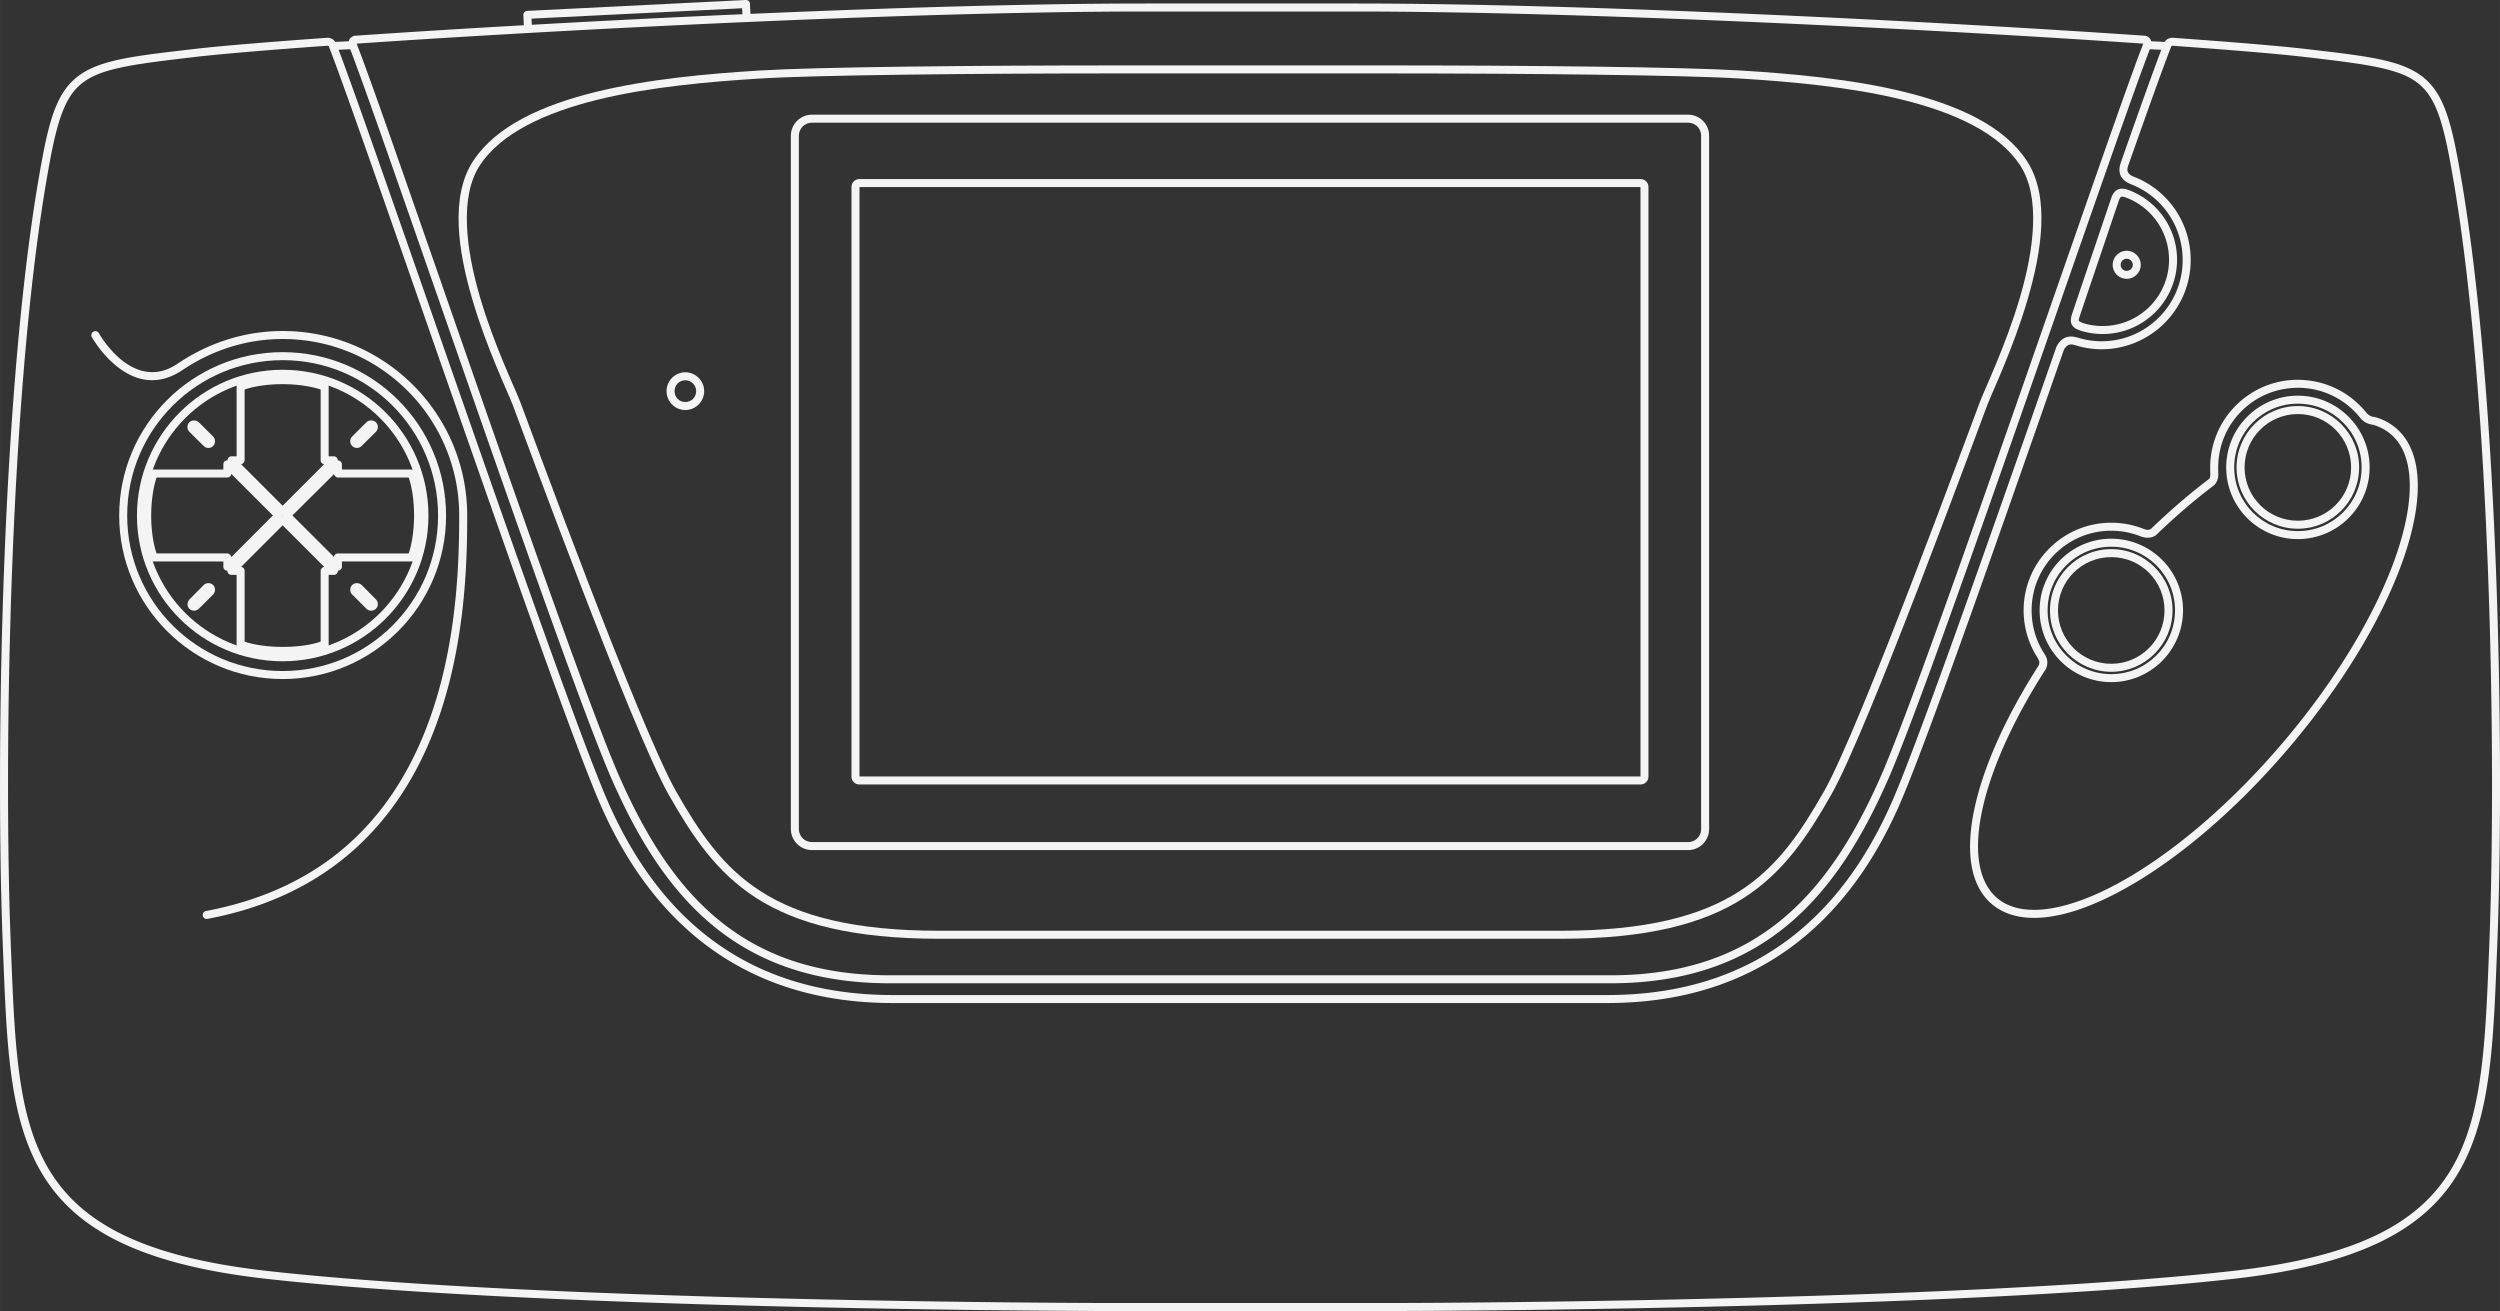 <?xml version="1.0" encoding="UTF-8" standalone="no"?>
<!-- Generator: Adobe Illustrator 13.0.0, SVG Export Plug-In . SVG Version: 6.00 Build 14948)  -->
<svg id="Layer_3" xmlns:rdf="http://www.w3.org/1999/02/22-rdf-syntax-ns#" xmlns="http://www.w3.org/2000/svg" xml:space="preserve" height="327.62px" viewBox="0 0 624.731 327.625" width="624.73px" version="1.2" y="0px" x="0px" xmlns:cc="http://creativecommons.org/ns#" xmlns:dc="http://purl.org/dc/elements/1.1/"><rect x="0" y="0" width="624.731" height="327.625" fill="#333333" stroke="none"/>
<path id="line3" style="baseline-shift:baseline;block-progression:tb;color:#000000;direction:ltr;text-indent:0;text-align:start;enable-background:accumulate;text-transform:none;" fill="#f4f4f4" d="m87.781,10.281-4.5,0.219a1.001,1.001,0,1,0,0.094,2l4.5-0.219a1.001,1.001,0,1,0,-0.094,-2z"/>
<path id="path5" style="baseline-shift:baseline;block-progression:tb;color:#000000;direction:ltr;text-indent:0;text-align:start;enable-background:accumulate;text-transform:none;" fill="#f4f4f4" d="M286.22,0.875c-57.25,0-144.63,4.423-197.6,8.062a1,1,0,0,0,-0.469,0.156c0.193-0.124-0.023,0.008-0.156,0.094s-0.33,0.21-0.5,0.406c-0.34,0.392-0.553,1.193-0.281,1.906a1,1,0,0,0,0,0.031c4.225,10.797,17.711,49.944,31.594,89.688,13.883,39.743,28.142,80.073,34.094,93.594,6.424,14.592,14.172,27.307,25.156,36.406,10.984,9.1,25.206,14.5,44.25,14.5h63.281,53.562,63.281c19.044,0,33.235-5.4,44.219-14.5s18.732-21.814,25.156-36.406c5.952-13.521,20.211-53.851,34.094-93.594s27.4-78.891,31.625-89.688a1,1,0,0,0,0,-0.031c0.271-0.713,0.028-1.514-0.312-1.906-0.16-0.197-0.33-0.322-0.46-0.407s-0.38-0.218-0.19-0.094a1,1,0,0,0,-0.47,-0.156c-52.97-3.639-140.31-8.062-197.56-8.062h-52.312zm0,2,52.312,0c57.028,0,144.1,4.399,197.06,8.031-4.323,11.064-17.708,49.995-31.562,89.656-13.88,39.74-28.19,80.18-34.03,93.44-6.357,14.441-13.991,26.878-24.625,35.688-10.634,8.81-24.27,14.031-42.938,14.031h-63.281-53.562-63.281c-18.668,0-32.335-5.222-42.969-14.031-10.64-8.81-18.24-21.25-24.6-35.69-5.84-13.26-20.18-53.7-34.06-93.44-13.86-39.659-27.242-78.589-31.565-89.654,52.965-3.632,140.06-8.031,197.1-8.031z"/>
<path id="line7" style="baseline-shift:baseline;block-progression:tb;color:#000000;direction:ltr;text-indent:0;text-align:start;enable-background:accumulate;text-transform:none;" fill="#f4f4f4" d="m536.75,10.281a1.001,1.001,0,1,0,0.094,2l4.5,0.219a1.001,1.001,0,1,0,0.094,-2l-4.469-0.219a1,1,0,0,0,-0.219,0z"/>
<path id="path9" style="baseline-shift:baseline;block-progression:tb;color:#000000;direction:ltr;text-indent:0;text-align:start;enable-background:accumulate;text-transform:none;" fill="#f4f4f4" d="m280.69,16.344c-38.193,0-76.669,0.401-90.938,1.281-12.803,0.79-27.763,2.113-40.969,5.375s-24.736,8.427-30.5,17.156c-5.85,8.858-3.83,22.476-0.25,34.688,3.58,12.211,8.902,23.213,10.094,26.344,1.245,3.268,8.727,23.679,17.031,45.219,8.304,21.54,17.371,44.149,22,52.281,5.858,10.293,11.836,19.326,21.875,25.75,10.039,6.424,24.04,10.156,45.812,10.156h50.906,53.25,50.875c21.772,0,35.774-3.732,45.812-10.156,10.039-6.424,16.016-15.457,21.875-25.75,4.63-8.132,13.696-30.742,22-52.281,8.304-21.54,15.817-41.95,17.062-45.219,1.192-3.131,6.483-14.133,10.062-26.344,3.58-12.211,5.631-25.83-0.219-34.688-5.74-8.731-17.27-13.896-30.47-17.158-13.21-3.262-28.17-4.585-40.97-5.375-14.27-0.881-52.77-1.281-90.97-1.281h-63.344zm0,2,63.344,0c38.18,0,76.762,0.412,90.844,1.281,12.759,0.788,27.606,2.105,40.594,5.312s24.031,8.315,29.312,16.312c5.196,7.868,3.521,21.021,0,33.031s-8.7,22.691-10.031,26.188c-1.28,3.36-8.765,23.698-17.062,45.219-8.297,21.521-17.453,44.287-21.844,52-5.818,10.221-11.593,18.903-21.219,25.062-9.626,6.16-23.208,9.844-44.75,9.844h-50.875-53.25-50.906c-21.543,0-35.093-3.684-44.719-9.844-9.626-6.16-15.401-14.841-21.219-25.062-4.391-7.713-13.578-30.479-21.875-52-8.29-21.52-15.74-41.86-17.02-45.22-1.332-3.497-6.542-14.178-10.062-26.188-3.521-12.01-5.196-25.163,0-33.031,5.281-7.998,16.325-13.105,29.312-16.312,12.988-3.208,27.865-4.525,40.625-5.312,14.082-0.869,52.633-1.281,90.812-1.281z"/>
<path id="path11" style="baseline-shift:baseline;block-progression:tb;color:#000000;direction:ltr;text-indent:0;text-align:start;enable-background:accumulate;text-transform:none;" fill="#f4f4f4" d="m202.91,28.656c-2.894,0-5.281,2.357-5.281,5.25v173.28c0,2.894,2.387,5.25,5.281,5.25h218.94c2.894,0,5.25-2.356,5.25-5.25v-173.28c0-2.893-2.356-5.25-5.25-5.25h-218.94zm0,2,218.94,0c1.814,0,3.25,1.437,3.25,3.25v173.28c0,1.814-1.436,3.25-3.25,3.25h-218.94c-1.814,0-3.281-1.436-3.281-3.25v-173.28c0-1.813,1.467-3.25,3.281-3.25z"/>
<path id="path13" style="baseline-shift:baseline;block-progression:tb;color:#000000;direction:ltr;text-indent:0;text-align:start;enable-background:accumulate;text-transform:none;" fill="#f4f4f4" d="m214.72,44.75c-1.063,0-1.938,0.874-1.938,1.938v147.41c0,1.063,0.874,1.938,1.938,1.938h195.28c1.063,0,1.938-0.874,1.938-1.938v-147.41c0-1.063-0.874-1.938-1.938-1.938h-195.28zm0.062,2,195.16,0,0,147.28-195.16,0,0-147.28z"/>
<path id="circle15" style="baseline-shift:baseline;block-progression:tb;color:#000000;direction:ltr;text-indent:0;text-align:start;enable-background:accumulate;text-transform:none;" fill="#f4f4f4" d="m171.25,93.031c-2.588,0-4.688,2.13-4.688,4.719,0,2.588,2.099,4.719,4.688,4.719s4.719-2.13,4.719-4.719c0-2.588-2.13-4.719-4.719-4.719zm0,2c1.507,0,2.719,1.211,2.719,2.719,0,1.507-1.211,2.719-2.719,2.719-1.507,0-2.688-1.211-2.688-2.719,0-1.507,1.18-2.719,2.688-2.719z"/>
<path id="circle17" style="baseline-shift:baseline;block-progression:tb;color:#000000;direction:ltr;text-indent:0;text-align:start;enable-background:accumulate;text-transform:none;" fill="#f4f4f4" d="m70.625,88c-22.545,0-40.844,18.299-40.844,40.844s18.299,40.844,40.844,40.844,40.844-18.299,40.844-40.844c0-22.54-18.3-40.84-40.845-40.84zm0,2c21.464,0,38.844,17.38,38.844,38.844s-17.38,38.844-38.844,38.844-38.844-17.38-38.844-38.844c-0.001-21.46,17.379-38.84,38.843-38.84z"/>
<path id="circle19" style="baseline-shift:baseline;block-progression:tb;color:#000000;direction:ltr;text-indent:0;text-align:start;enable-background:accumulate;text-transform:none;" fill="#f4f4f4" d="m70.625,92.406c-20.105,0-36.406,16.333-36.406,36.438s16.302,36.406,36.406,36.406c20.105,0,36.438-16.302,36.438-36.406,0-20.105-16.333-36.438-36.438-36.438zm0,2c19.024,0,34.438,15.414,34.438,34.438s-15.414,34.406-34.438,34.406-34.406-15.383-34.406-34.406c0-19.024,15.383-34.438,34.406-34.438z"/>
<path id="path21" style="baseline-shift:baseline;block-progression:tb;color:#000000;direction:ltr;text-indent:0;text-align:start;enable-background:accumulate;text-transform:none;" fill="#f4f4f4" d="M70.656,94c-4.033-0.01-8.062,0.471-10.906,1.625a1,1,0,0,0,-0.625,0.938v17.469h-1.281a1,1,0,0,0,-0.719,1.688l12.781,12.78a1,1,0,0,0,1.438,0l12.781-12.78a1,1,0,0,0,-0.719,-1.688h-1.281v-17.469a1,1,0,0,0,-0.625,-0.936c-2.797-1.11-6.811-1.615-10.844-1.625zm0,2c3.588,0.009,7.076,0.52,9.469,1.344v17.594,0.094a1,1,0,0,0,0.875,0.97l-10.375,10.38-10.375-10.38a1,1,0,0,0,0.531,-0.281l0.062-0.062a1,1,0,0,0,0.281,-0.72v-17.594c2.421-0.852,5.941-1.355,9.531-1.346z"/>
<path id="path23" style="baseline-shift:baseline;block-progression:tb;color:#000000;direction:ltr;text-indent:0;text-align:start;enable-background:accumulate;text-transform:none;" fill="#f4f4f4" d="m56.594,115.06a1,1,0,0,0,-0.781,1v1.281h-17.469a1,1,0,0,0,-0.906,0.625c-1.11,2.797-1.646,6.81-1.656,10.844-0.01,4.033,0.502,8.062,1.656,10.906a1,1,0,0,0,0.906,0.594h17.469v1.312a1,1,0,0,0,1.719,0.688l12.78-12.77a1,1,0,0,0,0,-1.406l-12.781-12.78a1,1,0,0,0,-0.938,-0.281zm1.219,3.375,10.375,10.375-10.375,10.406a1,1,0,0,0,-0.282,-0.54l-0.093-0.07a1,1,0,0,0,-0.688,-0.31h-17.625c-0.849-2.421-1.353-5.911-1.344-9.5,0.009-3.587,0.521-7.076,1.344-9.469h17.625,0.062a1,1,0,0,0,1,-0.906z"/>
<path id="path25" style="baseline-shift:baseline;block-progression:tb;color:#000000;direction:ltr;text-indent:0;text-align:start;enable-background:accumulate;text-transform:none;" fill="#f4f4f4" d="m70.406,128.88a1,1,0,0,0,-0.5,0.281l-12.781,12.78a1,1,0,0,0,0.719,1.719h1.281v17.438a1,1,0,0,0,0.656,0.938c2.797,1.111,6.779,1.615,10.812,1.625,4.033,0.01,8.062-0.47,10.906-1.625a1,1,0,0,0,0.625,-0.938v-17.438h1.281a1,1,0,0,0,0.72,-1.72l-12.781-12.78a1,1,0,0,0,-0.938,-0.281zm0.219,2.406,10.375,10.375a1,1,0,0,0,-0.5,0.281l-0.094,0.06a1,1,0,0,0,-0.281,0.719v17.625c-2.421,0.85-5.941,1.321-9.531,1.312-3.588-0.009-7.076-0.488-9.469-1.312v-17.625-0.062a1,1,0,0,0,-0.875,-1l10.375-10.375z"/>
<path id="path27" style="baseline-shift:baseline;block-progression:tb;color:#000000;direction:ltr;text-indent:0;text-align:start;enable-background:accumulate;text-transform:none;" fill="#f4f4f4" d="m84.312,115.06a1,1,0,0,0,-0.594,0.281l-12.78,12.78a1,1,0,0,0,0,1.406l12.781,12.781a1,1,0,0,0,1.719,-0.688v-1.312h17.469a1,1,0,0,0,0.906,-0.625c1.111-2.797,1.646-6.779,1.656-10.812,0.01-4.033-0.502-8.062-1.656-10.906a1,1,0,0,0,-0.906,-0.625h-17.469v-1.281a1,1,0,0,0,-1.125,-1zm-0.844,3.406a1,1,0,0,0,0.25,0.5l0.094,0.094a1,1,0,0,0,0.688,0.281h17.625c0.85,2.42,1.353,5.941,1.344,9.531-0.009,3.576-0.525,7.045-1.344,9.438h-17.625-0.062a1,1,0,0,0,-1,0.844l-10.37-10.34,10.407-10.34z"/>
<path id="path29" style="baseline-shift:baseline;block-progression:tb;color:#000000;direction:ltr;text-indent:0;text-align:start;enable-background:accumulate;text-transform:none;" fill="#f4f4f4" d="m48.5,105.06c-0.43-0-0.865,0.147-1.188,0.469-0.643,0.643-0.643,1.732,0,2.375l3.594,3.562c0.645,0.643,1.699,0.643,2.344,0,0.643-0.643,0.643-1.732,0-2.375l-3.562-3.562c-0.323-0.31-0.758-0.46-1.188-0.46z"/>
<path id="path31" style="baseline-shift:baseline;block-progression:tb;color:#000000;direction:ltr;text-indent:0;text-align:start;enable-background:accumulate;text-transform:none;" fill="#f4f4f4" d="m52.094,145.72c-0.43,0-0.865,0.147-1.188,0.469l-3.562,3.594v0.031c-0.624,0.645-0.667,1.676-0.031,2.312,0.644,0.647,1.73,0.643,2.375,0l3.562-3.562c0.644-0.644,0.645-1.73,0-2.375-0.322-0.322-0.727-0.469-1.156-0.469z"/>
<path id="path33" style="baseline-shift:baseline;block-progression:tb;color:#000000;direction:ltr;text-indent:0;text-align:start;enable-background:accumulate;text-transform:none;" fill="#f4f4f4" d="m89.188,145.72c-0.43-0-0.866,0.148-1.188,0.469-0.647,0.644-0.644,1.731,0,2.375l3.562,3.562c0.644,0.646,1.73,0.647,2.375,0,0.648-0.643,0.643-1.701,0-2.344l-3.562-3.59c-0.322-0.322-0.758-0.469-1.188-0.469z"/>
<path id="path35" style="baseline-shift:baseline;block-progression:tb;color:#000000;direction:ltr;text-indent:0;text-align:start;enable-background:accumulate;text-transform:none;" fill="#f4f4f4" d="m92.75,105.06c-0.43,0-0.865,0.145-1.188,0.469l-3.562,3.56c-0.644,0.644-0.645,1.73,0,2.375,0.644,0.642,1.7,0.642,2.344,0l3.594-3.562c0.648-0.643,0.647-1.73,0-2.375-0.322-0.323-0.758-0.469-1.188-0.469z"/>
<path id="path37" style="baseline-shift:baseline;block-progression:tb;color:#000000;direction:ltr;text-indent:0;text-align:start;enable-background:accumulate;text-transform:none;" fill="#f4f4f4" d="M81.812,9.438c-15.176,1.085-26.889,2.059-33.343,2.812-14.202,1.657-22.483,2.557-27.969,6.094-2.743,1.768-4.722,4.213-6.219,7.562-1.497,3.35-2.568,7.614-3.625,13.188-10.452,55.103-11.834,150.69-9.938,197.62,0.947,23.423,1.356,42.288,9.656,56.344s24.438,22.933,56.062,26.5c63.093,7.117,186.15,8.062,213.16,8.062h65.562c27.006,0,150.03-0.945,213.12-8.062,31.625-3.567,47.762-12.444,56.062-26.5,8.3-14.056,8.741-32.92,9.688-56.344,1.897-46.939,0.483-142.52-9.969-197.62-1.057-5.573-2.128-9.838-3.625-13.188-1.497-3.35-3.476-5.794-6.219-7.562-5.486-3.536-13.735-4.437-27.938-6.094-6.455-0.753-18.168-1.728-33.344-2.812a1,1,0,0,0,-0.219,0c-0.461,0.062-0.926,0.2-1.312,0.5-0.374,0.29-0.59,0.713-0.75,1.125-0.002,0.005-0.029-0.005-0.031,0-0.002,0.005,0.002,0.027,0,0.031-1.912,4.886-5.739,15.571-10.656,29.562-0.005,0.013,0.005,0.018,0,0.031-0.402,1.134-0.471,2.28,0,3.25,0.475,0.979,1.426,1.675,2.594,2.125,7.561,2.917,12.875,10.294,12.875,18.906,0,11.225-9.056,20.312-20.281,20.312-2.104,0-4.125-0.344-6.031-0.938v0.031c-1.252-0.414-2.398-0.343-3.281,0.125-0.883,0.468-1.446,1.236-1.844,1.969a1,1,0,0,0,-0.094,0.156c-16.073,46.068-34.382,98.273-40.969,113.41-11.581,26.604-32.426,48.625-71.344,48.625h-60.438-57.594-60.438c-38.918,0-59.763-22.021-71.344-48.625-5.781-13.282-20.603-55.141-35-96.312-14.392-41.155-28.385-81.626-32.688-92.625-0.003-0.008,0.003-0.023,0-0.031h-0.031c-0.179-0.423-0.395-0.846-0.769-1.137-0.385-0.299-0.852-0.438-1.312-0.5a1,1,0,0,0,-0.188,0zm0.031,2c0.119,0.028,0.229,0.077,0.25,0.094,0.029,0.023,0.079,0.044,0.156,0.25a1,1,0,0,0,0,0.031c4.224,10.795,18.257,51.386,32.656,92.562s29.137,82.926,35.031,96.469c11.773,27.046,33.509,49.812,73.188,49.812h60.438,57.594,60.438c39.678,0,61.414-22.766,73.188-49.812,6.709-15.416,24.907-67.4,40.969-113.44,0.008-0.015,0.023-0.016,0.031-0.031,0.28-0.503,0.617-0.891,1-1.094,0.394-0.209,0.861-0.315,1.719-0.031a1,1,0,0,0,0.031,0c2.096,0.653,4.319,1.031,6.625,1.031,12.306,0,22.281-10.007,22.281-22.312,0-9.44-5.833-17.57-14.156-20.781-0.874-0.337-1.31-0.735-1.5-1.125-0.19-0.391-0.232-0.901,0.062-1.719,4.93-14.024,8.78-24.734,10.66-29.536a1,1,0,0,0,0,-0.031c0.077-0.206,0.127-0.227,0.156-0.25,0.019-0.015,0.127-0.069,0.219-0.094,15.101,1.08,26.795,2.07,33.156,2.812,14.201,1.657,22.301,2.671,27.125,5.781,2.412,1.555,4.087,3.626,5.469,6.719,1.382,3.093,2.423,7.205,3.469,12.719,10.378,54.72,11.828,150.4,9.938,197.19-0.947,23.44-1.493,41.975-9.406,55.375s-23.228,22.028-54.562,25.562c-62.825,7.087-185.95,8.031-212.91,8.031h-65.562c-26.96,0-150.08-0.944-212.91-8.031-31.337-3.54-46.683-12.17-54.596-25.57-7.913-13.4-8.428-31.93-9.375-55.37-1.89-46.79-0.472-142.47,9.906-197.19,1.046-5.513,2.118-9.626,3.5-12.719,1.382-3.093,3.057-5.164,5.469-6.719,4.824-3.11,12.893-4.125,27.094-5.781,6.36-0.742,18.055-1.732,33.156-2.812z"/>
<path id="path39" style="baseline-shift:baseline;block-progression:tb;color:#000000;direction:ltr;text-indent:0;text-align:start;enable-background:accumulate;text-transform:none;" fill="#f4f4f4" d="m531.31,47.281c-0.616-0.154-1.326-0.239-2.031,0.062-0.705,0.302-1.21,0.935-1.562,1.781a1,1,0,0,0,-0.031,0.062l-9.812,29.031v0.031c-0.22,0.602-0.348,1.124-0.375,1.625-0.028,0.51,0.068,1.026,0.344,1.438,0.552,0.822,1.352,1.036,2.156,1.344a1,1,0,0,0,0.094,0.031c1.7,0.513,3.479,0.781,5.344,0.781,10.246,0,18.594-8.316,18.594-18.562,0-8.168-5.282-15.112-12.625-17.594a1,1,0,0,0,-0.094,-0.031zm-1.25,1.906c0.096-0.041,0.345-0.064,0.75,0.031,0.017,0.004,0.014-0.004,0.031,0,6.498,2.24,11.188,8.416,11.188,15.688,0,9.166-7.428,16.562-16.594,16.562-1.669,0-3.267-0.23-4.781-0.688-0.722-0.285-1.129-0.523-1.156-0.562-0.014-0.021-0.042-0.022-0.031-0.219s0.094-0.554,0.281-1.062a1,1,0,0,0,0,-0.031l9.812-29c0.012-0.028,0.02-0.005,0.031-0.031v-0.031c0.211-0.464,0.377-0.617,0.469-0.656z"/>
<path id="circle41" style="baseline-shift:baseline;block-progression:tb;color:#000000;direction:ltr;text-indent:0;text-align:start;enable-background:accumulate;text-transform:none;" fill="#f4f4f4" d="m531.44,62.656c-1.929,0-3.5,1.602-3.5,3.531s1.571,3.5,3.5,3.5,3.531-1.571,3.531-3.5-1.602-3.531-3.531-3.531zm0,2c0.849,0,1.531,0.683,1.531,1.531,0,0.849-0.683,1.5-1.531,1.5-0.849,0-1.5-0.651-1.5-1.5s0.651-1.531,1.5-1.531z"/>
<path id="circle43" style="baseline-shift:baseline;block-progression:tb;color:#000000;direction:ltr;text-indent:0;text-align:start;enable-background:accumulate;text-transform:none;" fill="#f4f4f4" d="m527.59,134.62c-9.887,0-17.906,8.02-17.906,17.906,0,9.887,8.02,17.938,17.906,17.938,9.887,0,17.938-8.051,17.938-17.938,0-9.887-8.051-17.906-17.938-17.906zm0,2c8.806,0,15.938,7.1,15.938,15.906,0,8.806-7.132,15.938-15.938,15.938-8.806,0-15.906-7.132-15.906-15.938,0-8.806,7.1-15.906,15.906-15.906z"/>
<path id="circle45" style="baseline-shift:baseline;block-progression:tb;color:#000000;direction:ltr;text-indent:0;text-align:start;enable-background:accumulate;text-transform:none;" fill="#f4f4f4" d="m527.59,137.22c-8.449,0-15.312,6.864-15.312,15.312,0,8.449,6.864,15.344,15.312,15.344,8.449,0,15.312-6.895,15.312-15.344,0-8.449-6.864-15.312-15.312-15.312zm0,2c7.368,0,13.312,5.945,13.312,13.312,0,7.368-5.945,13.344-13.312,13.344-7.368,0-13.312-5.976-13.312-13.344,0-7.368,5.945-13.312,13.312-13.312z"/>
<path id="circle47" style="baseline-shift:baseline;block-progression:tb;color:#000000;direction:ltr;text-indent:0;text-align:start;enable-background:accumulate;text-transform:none;" fill="#f4f4f4" d="m574.22,98.875c-9.887,0-17.906,8.051-17.906,17.938,0,9.887,8.02,17.906,17.906,17.906,9.887,0,17.938-8.02,17.938-17.906,0-9.887-8.051-17.938-17.938-17.938zm0,2c8.806,0,15.938,7.132,15.938,15.938,0,8.806-7.132,15.906-15.938,15.906-8.806,0-15.906-7.1-15.906-15.906,0-8.806,7.1-15.938,15.906-15.938z"/>
<path id="circle49" style="baseline-shift:baseline;block-progression:tb;color:#000000;direction:ltr;text-indent:0;text-align:start;enable-background:accumulate;text-transform:none;" fill="#f4f4f4" d="m574.22,101.47c-8.449,0-15.312,6.895-15.312,15.344,0,8.449,6.863,15.312,15.312,15.312,8.449,0,15.312-6.863,15.312-15.312,0-8.449-6.863-15.344-15.312-15.344zm0,2c7.368,0,13.312,5.976,13.312,13.344,0,7.368-5.944,13.312-13.312,13.312-7.368,0-13.312-5.944-13.312-13.312,0-7.368,5.944-13.344,13.312-13.344z"/>
<path id="path51" style="baseline-shift:baseline;block-progression:tb;color:#000000;direction:ltr;text-indent:0;text-align:start;enable-background:accumulate;text-transform:none;" fill="#f4f4f4" d="m574.22,94.906c-12.087,0-21.906,9.819-21.906,21.906,0,0.225-0.008,0.432,0,0.656,0,0.011-0,0.021,0,0.031,0.001,0.57,0.057,1.111,0,1.5-0.059,0.397-0.153,0.583-0.406,0.781-4.746,3.6-9.557,7.734-14.344,12.344-0.586,0.399-1.055,0.328-1.812,0.062-0.009-0.004-0.022,0.004-0.031,0-2.514-1.006-5.257-1.562-8.125-1.562-12.086,0-21.906,9.819-21.906,21.906,0,4.347,1.281,8.404,3.469,11.812a1,1,0,0,0,0,0.031c0.256,0.394,0.387,0.697,0.438,0.969,0.045,0.244,0.037,0.506-0.125,0.875-0.018,0.041-0.009,0.049-0.031,0.094-8.301,12.941-13.852,25.422-16.062,35.875-2.215,10.476-1.124,19.082,4.375,23.75,3.453,2.931,8.22,3.895,13.688,3.25,5.468-0.645,11.697-2.89,18.375-6.469,13.355-7.157,28.481-19.705,42.312-36s23.765-33.253,28.656-47.594c2.446-7.17,3.627-13.687,3.375-19.188-0.252-5.5-1.984-10.038-5.438-12.969-1.517-1.287-3.278-2.191-5.25-2.75a1,1,0,0,0,-0.22,-0.02c-0.295-0.013-1.101-0.205-1.781-0.906-4.011-5.103-10.261-8.375-17.25-8.375zm0,2c6.4,0,12.075,3.003,15.719,7.688a1,1,0,0,0,0.094,0.094c0.989,1.02,2.067,1.352,2.875,1.438,0.009,0.001,0.022-0.001,0.031,0,1.714,0.49,3.218,1.288,4.5,2.375,2.93,2.487,4.483,6.394,4.719,11.531,0.235,5.137-0.891,11.463-3.281,18.469-4.779,14.012-14.588,30.805-28.281,46.938-13.694,16.133-28.669,28.538-41.719,35.531-6.525,3.496-12.549,5.616-17.656,6.219-5.107,0.603-9.226-0.294-12.156-2.781-4.666-3.961-5.891-11.687-3.75-21.812,2.141-10.126,7.611-22.462,15.844-35.281a1,1,0,0,0,0.062,-0.094c0.376-0.761,0.469-1.57,0.344-2.25-0.125-0.68-0.439-1.207-0.75-1.688-1.988-3.098-3.125-6.791-3.125-10.75,0-11.007,8.901-19.906,19.906-19.906,2.622,0,5.117,0.518,7.406,1.438a1,1,0,0,0,0.031,0c1.016,0.36,2.423,0.558,3.656-0.281a1,1,0,0,0,0.125,-0.094c4.776-4.608,9.592-8.731,14.312-12.312,0.722-0.565,1.053-1.396,1.156-2.094,0.103-0.698,0.031-1.332,0.031-1.812a1,1,0,0,0,0,-0.031c-0.008-0.211,0-0.413,0-0.625,0-11.007,8.9-19.906,19.906-19.906z"/>
<path id="path53" style="baseline-shift:baseline;block-progression:tb;color:#000000;direction:ltr;text-indent:0;text-align:start;enable-background:accumulate;text-transform:none;" fill="#f4f4f4" d="m70.625,82.719c-9.727,0-18.702,3.082-26.188,8.125-2.87,1.933-5.399,2.386-7.719,2.062-2.32-0.323-4.46-1.451-6.25-2.875-3.58-2.848-5.75-6.75-5.75-6.75a1.008,1.008,0,1,0,-1.75,1s2.322,4.163,6.281,7.312c1.98,1.575,4.398,2.924,7.188,3.312,2.79,0.389,5.909-0.24,9.125-2.406,7.187-4.843,15.76-7.781,25.062-7.781,24.384,0,44.125,19.742,44.125,44.125,0,12.826-0.663,34.745-8.906,54.812s-23.924,38.261-54.375,44a1.002,1.002,0,1,0,0.375,1.969c31.089-5.859,47.452-24.714,55.875-45.219,8.423-20.505,9.031-42.67,9.031-55.562,0-25.463-20.661-46.125-46.125-46.125z"/>
<path id="polyline55" style="baseline-shift:baseline;block-progression:tb;color:#000000;direction:ltr;text-indent:0;text-align:start;enable-background:accumulate;text-transform:none;" fill="#f4f4f4" d="M186.34,0,131.75,2.719a1,1,0,0,0,-0.969,1.062l0.16,3.469a1.001,1.001,0,1,0,2,-0.094l-0.125-2.5,52.625-2.594,0.125,2.469a1.001,1.001,0,1,0,2,-0.094l-0.156-3.5a1,1,0,0,0,-1.06,-0.937z"/>
</svg>
